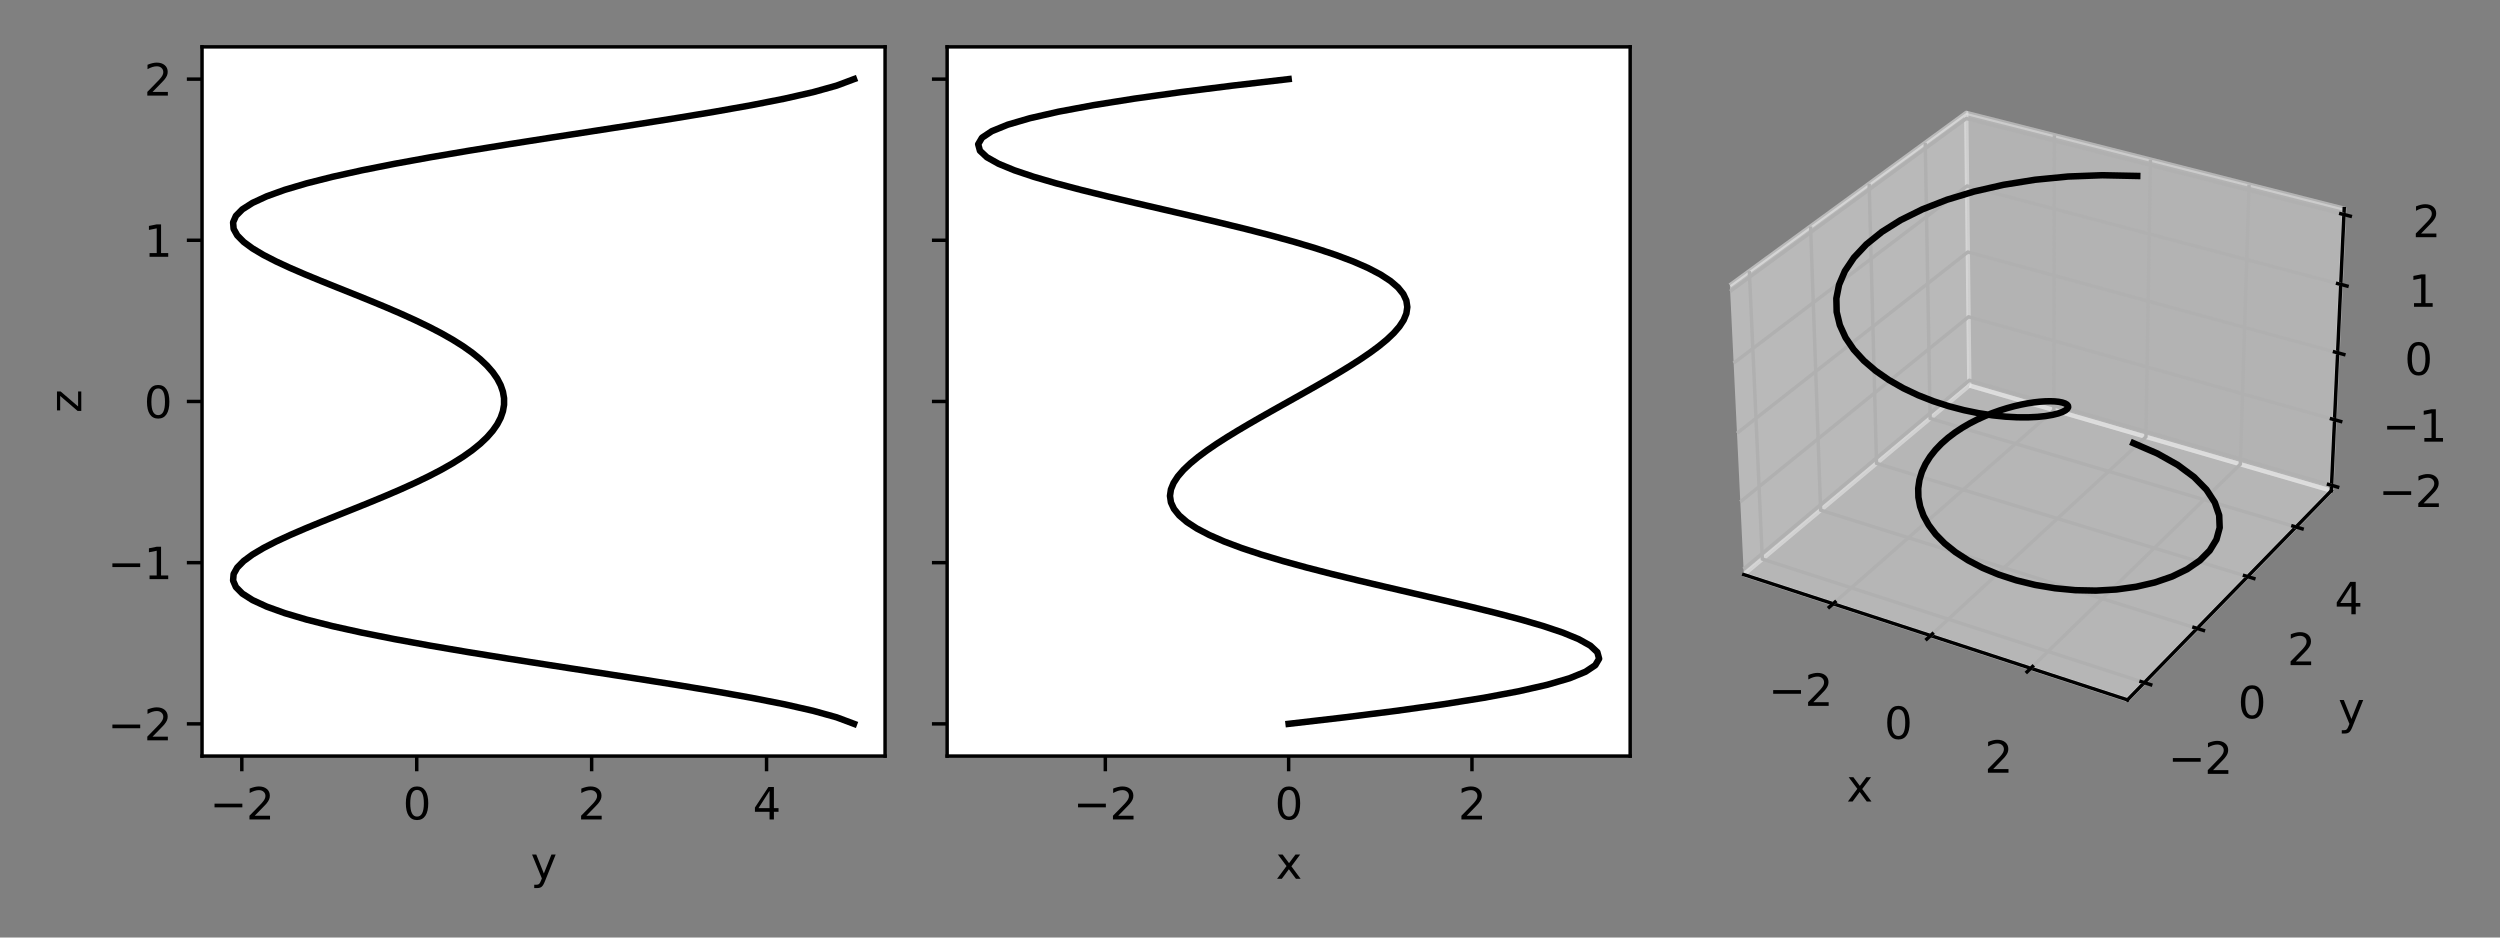 <?xml version="1.0" encoding="utf-8" standalone="no"?>
<!DOCTYPE svg PUBLIC "-//W3C//DTD SVG 1.1//EN"
  "http://www.w3.org/Graphics/SVG/1.1/DTD/svg11.dtd">
<svg xmlns:xlink="http://www.w3.org/1999/xlink" width="576pt" height="216pt" viewBox="0 0 576 216" xmlns="http://www.w3.org/2000/svg" version="1.1">
 <rect x="0" y="0" width="576" height="216" fill="#808080" stroke="none"/>
 <defs>
  <style type="text/css">*{stroke-linejoin: round; stroke-linecap: butt}</style>
 </defs>
 <g id="figure_1">
  <g id="patch_1">
   <path d="M 0 216 
L 576 216 
L 576 0 
L 0 0 
L 0 216 
z
" style="fill: none"/>
  </g>
  <g id="axes_1">
   <g id="patch_2">
    <path d="M 46.55 174.2 
L 203.919 174.2 
L 203.919 10.8 
L 46.55 10.8 
z
" style="fill: #ffffff"/>
   </g>
   <g id="line2d_1">
    <path d="M 196.766 166.773 
L 192.758 165.272 
L 187.36 163.772 
L 180.754 162.271 
L 173.133 160.771 
L 164.697 159.27 
L 155.647 157.77 
L 146.186 156.27 
L 136.508 154.769 
L 126.8 153.269 
L 117.237 151.768 
L 107.981 150.268 
L 99.175 148.767 
L 90.945 147.267 
L 83.397 145.766 
L 76.618 144.266 
L 70.673 142.765 
L 65.607 141.265 
L 61.444 139.764 
L 58.192 138.264 
L 55.838 136.764 
L 54.356 135.263 
L 53.703 133.763 
L 53.827 132.262 
L 54.663 130.762 
L 56.139 129.261 
L 58.18 127.761 
L 60.702 126.26 
L 63.625 124.76 
L 66.865 123.259 
L 70.343 121.759 
L 73.982 120.258 
L 77.711 118.758 
L 81.462 117.258 
L 85.176 115.757 
L 88.802 114.257 
L 92.294 112.756 
L 95.613 111.256 
L 98.73 109.755 
L 101.62 108.255 
L 104.266 106.754 
L 106.654 105.254 
L 108.776 103.753 
L 110.63 102.253 
L 112.213 100.753 
L 113.527 99.252 
L 114.573 97.752 
L 115.354 96.251 
L 115.873 94.751 
L 116.133 93.25 
L 116.133 91.75 
L 115.873 90.249 
L 115.354 88.749 
L 114.573 87.248 
L 113.527 85.748 
L 112.213 84.247 
L 110.63 82.747 
L 108.776 81.247 
L 106.654 79.746 
L 104.266 78.246 
L 101.62 76.745 
L 98.73 75.245 
L 95.613 73.744 
L 92.294 72.244 
L 88.802 70.743 
L 85.176 69.243 
L 81.462 67.742 
L 77.711 66.242 
L 73.982 64.742 
L 70.343 63.241 
L 66.865 61.741 
L 63.625 60.24 
L 60.702 58.74 
L 58.18 57.239 
L 56.139 55.739 
L 54.663 54.238 
L 53.827 52.738 
L 53.703 51.237 
L 54.356 49.737 
L 55.838 48.236 
L 58.192 46.736 
L 61.444 45.236 
L 65.607 43.735 
L 70.673 42.235 
L 76.618 40.734 
L 83.397 39.234 
L 90.945 37.733 
L 99.175 36.233 
L 107.981 34.732 
L 117.237 33.232 
L 126.8 31.731 
L 136.508 30.231 
L 146.186 28.73 
L 155.647 27.23 
L 164.697 25.73 
L 173.133 24.229 
L 180.754 22.729 
L 187.36 21.228 
L 192.758 19.728 
L 196.766 18.227 
" clip-path="url(#p7dccae5127)" style="fill: none; stroke: #000000; stroke-width: 1.5; stroke-linecap: square"/>
   </g>
   <g id="matplotlib.axis_1">
    <g id="xtick_1">
     <g id="line2d_2">
      <defs>
       <path id="m8e18925210" d="M 0 0 
L 0 3.5 
" style="stroke: #000000; stroke-width: 0.8"/>
      </defs>
      <g>
       <use xlink:href="#m8e18925210" x="55.714" y="174.2" style="stroke: #000000; stroke-width: 0.8"/>
      </g>
     </g>
     <g id="text_1">
      <!-- −2 -->
      <g transform="translate(48.343 188.798)scale(0.1 -0.1)">
       <defs>
        <path id="DejaVuSans-2212" d="M 678 2272 
L 4684 2272 
L 4684 1741 
L 678 1741 
L 678 2272 
z
" transform="scale(0.016)"/>
        <path id="DejaVuSans-32" d="M 1228 531 
L 3431 531 
L 3431 0 
L 469 0 
L 469 531 
Q 828 903 1448 1529 
Q 2069 2156 2228 2338 
Q 2531 2678 2651 2914 
Q 2772 3150 2772 3378 
Q 2772 3750 2511 3984 
Q 2250 4219 1831 4219 
Q 1534 4219 1204 4116 
Q 875 4013 500 3803 
L 500 4441 
Q 881 4594 1212 4672 
Q 1544 4750 1819 4750 
Q 2544 4750 2975 4387 
Q 3406 4025 3406 3419 
Q 3406 3131 3298 2873 
Q 3191 2616 2906 2266 
Q 2828 2175 2409 1742 
Q 1991 1309 1228 531 
z
" transform="scale(0.016)"/>
       </defs>
       <use xlink:href="#DejaVuSans-2212"/>
       <use xlink:href="#DejaVuSans-32" x="83.789"/>
      </g>
     </g>
    </g>
    <g id="xtick_2">
     <g id="line2d_3">
      <g>
       <use xlink:href="#m8e18925210" x="96.015" y="174.2" style="stroke: #000000; stroke-width: 0.8"/>
      </g>
     </g>
     <g id="text_2">
      <!-- 0 -->
      <g transform="translate(92.833 188.798)scale(0.1 -0.1)">
       <defs>
        <path id="DejaVuSans-30" d="M 2034 4250 
Q 1547 4250 1301 3770 
Q 1056 3291 1056 2328 
Q 1056 1369 1301 889 
Q 1547 409 2034 409 
Q 2525 409 2770 889 
Q 3016 1369 3016 2328 
Q 3016 3291 2770 3770 
Q 2525 4250 2034 4250 
z
M 2034 4750 
Q 2819 4750 3233 4129 
Q 3647 3509 3647 2328 
Q 3647 1150 3233 529 
Q 2819 -91 2034 -91 
Q 1250 -91 836 529 
Q 422 1150 422 2328 
Q 422 3509 836 4129 
Q 1250 4750 2034 4750 
z
" transform="scale(0.016)"/>
       </defs>
       <use xlink:href="#DejaVuSans-30"/>
      </g>
     </g>
    </g>
    <g id="xtick_3">
     <g id="line2d_4">
      <g>
       <use xlink:href="#m8e18925210" x="136.315" y="174.2" style="stroke: #000000; stroke-width: 0.8"/>
      </g>
     </g>
     <g id="text_3">
      <!-- 2 -->
      <g transform="translate(133.134 188.798)scale(0.1 -0.1)">
       <use xlink:href="#DejaVuSans-32"/>
      </g>
     </g>
    </g>
    <g id="xtick_4">
     <g id="line2d_5">
      <g>
       <use xlink:href="#m8e18925210" x="176.616" y="174.2" style="stroke: #000000; stroke-width: 0.8"/>
      </g>
     </g>
     <g id="text_4">
      <!-- 4 -->
      <g transform="translate(173.434 188.798)scale(0.1 -0.1)">
       <defs>
        <path id="DejaVuSans-34" d="M 2419 4116 
L 825 1625 
L 2419 1625 
L 2419 4116 
z
M 2253 4666 
L 3047 4666 
L 3047 1625 
L 3713 1625 
L 3713 1100 
L 3047 1100 
L 3047 0 
L 2419 0 
L 2419 1100 
L 313 1100 
L 313 1709 
L 2253 4666 
z
" transform="scale(0.016)"/>
       </defs>
       <use xlink:href="#DejaVuSans-34"/>
      </g>
     </g>
    </g>
    <g id="text_5">
     <!-- y -->
     <g transform="translate(122.275 202.477)scale(0.1 -0.1)">
      <defs>
       <path id="DejaVuSans-79" d="M 2059 -325 
Q 1816 -950 1584 -1140 
Q 1353 -1331 966 -1331 
L 506 -1331 
L 506 -850 
L 844 -850 
Q 1081 -850 1212 -737 
Q 1344 -625 1503 -206 
L 1606 56 
L 191 3500 
L 800 3500 
L 1894 763 
L 2988 3500 
L 3597 3500 
L 2059 -325 
z
" transform="scale(0.016)"/>
      </defs>
      <use xlink:href="#DejaVuSans-79"/>
     </g>
    </g>
   </g>
   <g id="matplotlib.axis_2">
    <g id="ytick_1">
     <g id="line2d_6">
      <defs>
       <path id="m4cf9484a4c" d="M 0 0 
L -3.5 0 
" style="stroke: #000000; stroke-width: 0.8"/>
      </defs>
      <g>
       <use xlink:href="#m4cf9484a4c" x="46.55" y="166.773" style="stroke: #000000; stroke-width: 0.8"/>
      </g>
     </g>
     <g id="text_6">
      <!-- −2 -->
      <g transform="translate(24.808 170.572)scale(0.1 -0.1)">
       <use xlink:href="#DejaVuSans-2212"/>
       <use xlink:href="#DejaVuSans-32" x="83.789"/>
      </g>
     </g>
    </g>
    <g id="ytick_2">
     <g id="line2d_7">
      <g>
       <use xlink:href="#m4cf9484a4c" x="46.55" y="129.636" style="stroke: #000000; stroke-width: 0.8"/>
      </g>
     </g>
     <g id="text_7">
      <!-- −1 -->
      <g transform="translate(24.808 133.436)scale(0.1 -0.1)">
       <defs>
        <path id="DejaVuSans-31" d="M 794 531 
L 1825 531 
L 1825 4091 
L 703 3866 
L 703 4441 
L 1819 4666 
L 2450 4666 
L 2450 531 
L 3481 531 
L 3481 0 
L 794 0 
L 794 531 
z
" transform="scale(0.016)"/>
       </defs>
       <use xlink:href="#DejaVuSans-2212"/>
       <use xlink:href="#DejaVuSans-31" x="83.789"/>
      </g>
     </g>
    </g>
    <g id="ytick_3">
     <g id="line2d_8">
      <g>
       <use xlink:href="#m4cf9484a4c" x="46.55" y="92.5" style="stroke: #000000; stroke-width: 0.8"/>
      </g>
     </g>
     <g id="text_8">
      <!-- 0 -->
      <g transform="translate(33.188 96.299)scale(0.1 -0.1)">
       <use xlink:href="#DejaVuSans-30"/>
      </g>
     </g>
    </g>
    <g id="ytick_4">
     <g id="line2d_9">
      <g>
       <use xlink:href="#m4cf9484a4c" x="46.55" y="55.364" style="stroke: #000000; stroke-width: 0.8"/>
      </g>
     </g>
     <g id="text_9">
      <!-- 1 -->
      <g transform="translate(33.188 59.163)scale(0.1 -0.1)">
       <use xlink:href="#DejaVuSans-31"/>
      </g>
     </g>
    </g>
    <g id="ytick_5">
     <g id="line2d_10">
      <g>
       <use xlink:href="#m4cf9484a4c" x="46.55" y="18.227" style="stroke: #000000; stroke-width: 0.8"/>
      </g>
     </g>
     <g id="text_10">
      <!-- 2 -->
      <g transform="translate(33.188 22.026)scale(0.1 -0.1)">
       <use xlink:href="#DejaVuSans-32"/>
      </g>
     </g>
    </g>
    <g id="text_11">
     <!-- z -->
     <g transform="translate(18.728 95.124)rotate(-90)scale(0.1 -0.1)">
      <defs>
       <path id="DejaVuSans-7a" d="M 353 3500 
L 3084 3500 
L 3084 2975 
L 922 459 
L 3084 459 
L 3084 0 
L 275 0 
L 275 525 
L 2438 3041 
L 353 3041 
L 353 3500 
z
" transform="scale(0.016)"/>
      </defs>
      <use xlink:href="#DejaVuSans-7a"/>
     </g>
    </g>
   </g>
   <g id="patch_3">
    <path d="M 46.55 174.2 
L 46.55 10.8 
" style="fill: none; stroke: #000000; stroke-width: 0.8; stroke-linejoin: miter; stroke-linecap: square"/>
   </g>
   <g id="patch_4">
    <path d="M 203.919 174.2 
L 203.919 10.8 
" style="fill: none; stroke: #000000; stroke-width: 0.8; stroke-linejoin: miter; stroke-linecap: square"/>
   </g>
   <g id="patch_5">
    <path d="M 46.55 174.2 
L 203.919 174.2 
" style="fill: none; stroke: #000000; stroke-width: 0.8; stroke-linejoin: miter; stroke-linecap: square"/>
   </g>
   <g id="patch_6">
    <path d="M 46.55 10.8 
L 203.919 10.8 
" style="fill: none; stroke: #000000; stroke-width: 0.8; stroke-linejoin: miter; stroke-linecap: square"/>
   </g>
  </g>
  <g id="axes_2">
   <g id="patch_7">
    <path d="M 218.219 174.2 
L 375.588 174.2 
L 375.588 10.8 
L 218.219 10.8 
z
" style="fill: #ffffff"/>
   </g>
   <g id="line2d_11">
    <path d="M 296.903 166.773 
L 309.843 165.272 
L 321.743 163.772 
L 332.458 162.271 
L 341.873 160.771 
L 349.903 159.27 
L 356.496 157.77 
L 361.627 156.27 
L 365.302 154.769 
L 367.552 153.269 
L 368.435 151.768 
L 368.027 150.268 
L 366.425 148.767 
L 363.742 147.267 
L 360.102 145.766 
L 355.639 144.266 
L 350.492 142.765 
L 344.804 141.265 
L 338.717 139.764 
L 332.369 138.264 
L 325.892 136.764 
L 319.412 135.263 
L 313.044 133.763 
L 306.89 132.262 
L 301.042 130.762 
L 295.577 129.261 
L 290.558 127.761 
L 286.036 126.26 
L 282.047 124.76 
L 278.613 123.259 
L 275.745 121.759 
L 273.443 120.258 
L 271.696 118.758 
L 270.486 117.258 
L 269.785 115.757 
L 269.562 114.257 
L 269.781 112.756 
L 270.401 111.256 
L 271.384 109.755 
L 272.686 108.255 
L 274.269 106.754 
L 276.093 105.254 
L 278.121 103.753 
L 280.32 102.253 
L 282.658 100.753 
L 285.108 99.252 
L 287.645 97.752 
L 290.247 96.251 
L 292.892 94.751 
L 295.564 93.25 
L 298.243 91.75 
L 300.915 90.249 
L 303.56 88.749 
L 306.162 87.248 
L 308.699 85.748 
L 311.149 84.247 
L 313.487 82.747 
L 315.686 81.247 
L 317.714 79.746 
L 319.538 78.246 
L 321.121 76.745 
L 322.423 75.245 
L 323.406 73.744 
L 324.026 72.244 
L 324.245 70.743 
L 324.022 69.243 
L 323.321 67.742 
L 322.111 66.242 
L 320.364 64.742 
L 318.062 63.241 
L 315.194 61.741 
L 311.76 60.24 
L 307.77 58.74 
L 303.248 57.239 
L 298.23 55.739 
L 292.765 54.238 
L 286.917 52.738 
L 280.763 51.237 
L 274.395 49.737 
L 267.915 48.236 
L 261.438 46.736 
L 255.09 45.236 
L 249.003 43.735 
L 243.315 42.235 
L 238.168 40.734 
L 233.705 39.234 
L 230.065 37.733 
L 227.382 36.233 
L 225.78 34.732 
L 225.372 33.232 
L 226.254 31.731 
L 228.505 30.231 
L 232.18 28.73 
L 237.311 27.23 
L 243.904 25.73 
L 251.934 24.229 
L 261.349 22.729 
L 272.064 21.228 
L 283.964 19.728 
L 296.903 18.227 
" clip-path="url(#p9b8c7cf8fd)" style="fill: none; stroke: #000000; stroke-width: 1.5; stroke-linecap: square"/>
   </g>
   <g id="matplotlib.axis_3">
    <g id="xtick_5">
     <g id="line2d_12">
      <g>
       <use xlink:href="#m8e18925210" x="254.666" y="174.2" style="stroke: #000000; stroke-width: 0.8"/>
      </g>
     </g>
     <g id="text_12">
      <!-- −2 -->
      <g transform="translate(247.295 188.798)scale(0.1 -0.1)">
       <use xlink:href="#DejaVuSans-2212"/>
       <use xlink:href="#DejaVuSans-32" x="83.789"/>
      </g>
     </g>
    </g>
    <g id="xtick_6">
     <g id="line2d_13">
      <g>
       <use xlink:href="#m8e18925210" x="296.903" y="174.2" style="stroke: #000000; stroke-width: 0.8"/>
      </g>
     </g>
     <g id="text_13">
      <!-- 0 -->
      <g transform="translate(293.722 188.798)scale(0.1 -0.1)">
       <use xlink:href="#DejaVuSans-30"/>
      </g>
     </g>
    </g>
    <g id="xtick_7">
     <g id="line2d_14">
      <g>
       <use xlink:href="#m8e18925210" x="339.141" y="174.2" style="stroke: #000000; stroke-width: 0.8"/>
      </g>
     </g>
     <g id="text_14">
      <!-- 2 -->
      <g transform="translate(335.959 188.798)scale(0.1 -0.1)">
       <use xlink:href="#DejaVuSans-32"/>
      </g>
     </g>
    </g>
    <g id="text_15">
     <!-- x -->
     <g transform="translate(293.944 202.477)scale(0.1 -0.1)">
      <defs>
       <path id="DejaVuSans-78" d="M 3513 3500 
L 2247 1797 
L 3578 0 
L 2900 0 
L 1881 1375 
L 863 0 
L 184 0 
L 1544 1831 
L 300 3500 
L 978 3500 
L 1906 2253 
L 2834 3500 
L 3513 3500 
z
" transform="scale(0.016)"/>
      </defs>
      <use xlink:href="#DejaVuSans-78"/>
     </g>
    </g>
   </g>
   <g id="matplotlib.axis_4">
    <g id="ytick_6">
     <g id="line2d_15">
      <g>
       <use xlink:href="#m4cf9484a4c" x="218.219" y="166.773" style="stroke: #000000; stroke-width: 0.8"/>
      </g>
     </g>
    </g>
    <g id="ytick_7">
     <g id="line2d_16">
      <g>
       <use xlink:href="#m4cf9484a4c" x="218.219" y="129.636" style="stroke: #000000; stroke-width: 0.8"/>
      </g>
     </g>
    </g>
    <g id="ytick_8">
     <g id="line2d_17">
      <g>
       <use xlink:href="#m4cf9484a4c" x="218.219" y="92.5" style="stroke: #000000; stroke-width: 0.8"/>
      </g>
     </g>
    </g>
    <g id="ytick_9">
     <g id="line2d_18">
      <g>
       <use xlink:href="#m4cf9484a4c" x="218.219" y="55.364" style="stroke: #000000; stroke-width: 0.8"/>
      </g>
     </g>
    </g>
    <g id="ytick_10">
     <g id="line2d_19">
      <g>
       <use xlink:href="#m4cf9484a4c" x="218.219" y="18.227" style="stroke: #000000; stroke-width: 0.8"/>
      </g>
     </g>
    </g>
   </g>
   <g id="patch_8">
    <path d="M 218.219 174.2 
L 218.219 10.8 
" style="fill: none; stroke: #000000; stroke-width: 0.8; stroke-linejoin: miter; stroke-linecap: square"/>
   </g>
   <g id="patch_9">
    <path d="M 375.588 174.2 
L 375.588 10.8 
" style="fill: none; stroke: #000000; stroke-width: 0.8; stroke-linejoin: miter; stroke-linecap: square"/>
   </g>
   <g id="patch_10">
    <path d="M 218.219 174.2 
L 375.588 174.2 
" style="fill: none; stroke: #000000; stroke-width: 0.8; stroke-linejoin: miter; stroke-linecap: square"/>
   </g>
   <g id="patch_11">
    <path d="M 218.219 10.8 
L 375.588 10.8 
" style="fill: none; stroke: #000000; stroke-width: 0.8; stroke-linejoin: miter; stroke-linecap: square"/>
   </g>
  </g>
  <g id="patch_12">
   <path d="M 389.888 171.184 
L 547.257 171.184 
L 547.257 13.816 
L 389.888 13.816 
L 389.888 171.184 
z
" style="fill: none; opacity: 0"/>
  </g>
  <g id="pane3d_1">
   <g id="patch_13">
    <path d="M 401.77 132.382 
L 453.739 88.821 
L 453.016 25.999 
L 398.561 65.738 
" style="fill: #f2f2f2; opacity: 0.5; stroke: #f2f2f2; stroke-linejoin: miter"/>
   </g>
  </g>
  <g id="pane3d_2">
   <g id="patch_14">
    <path d="M 453.739 88.821 
L 537.129 113.06 
L 540.105 48.073 
L 453.016 25.999 
" style="fill: #e6e6e6; opacity: 0.5; stroke: #e6e6e6; stroke-linejoin: miter"/>
   </g>
  </g>
  <g id="pane3d_3">
   <g id="patch_15">
    <path d="M 401.77 132.382 
L 490.169 161.253 
L 537.129 113.06 
L 453.739 88.821 
" style="fill: #ececec; opacity: 0.5; stroke: #ececec; stroke-linejoin: miter"/>
   </g>
  </g>
  <g id="axis3d_1">
   <g id="line2d_20">
    <path d="M 401.77 132.382 
L 490.169 161.253 
" style="fill: none; stroke: #000000; stroke-width: 0.8; stroke-linecap: square"/>
   </g>
   <g id="text_16">
    <!-- x -->
    <g transform="translate(425.459 184.672)scale(0.1 -0.1)">
     <use xlink:href="#DejaVuSans-78"/>
    </g>
   </g>
   <g id="Line3DCollection_1">
    <path d="M 422.348 139.103 
L 473.217 94.483 
L 473.326 31.147 
" style="fill: none; stroke: #b0b0b0; stroke-width: 0.8"/>
    <path d="M 444.804 146.437 
L 494.427 100.648 
L 495.463 36.758 
" style="fill: none; stroke: #b0b0b0; stroke-width: 0.8"/>
    <path d="M 467.879 153.973 
L 516.172 106.968 
L 518.183 42.517 
" style="fill: none; stroke: #b0b0b0; stroke-width: 0.8"/>
   </g>
   <g id="xtick_8">
    <g id="line2d_21">
     <path d="M 422.792 138.714 
L 421.46 139.883 
" style="fill: none; stroke: #000000; stroke-width: 0.8; stroke-linecap: square"/>
    </g>
    <g id="text_17">
     <!-- −2 -->
     <g transform="translate(407.455 162.632)scale(0.1 -0.1)">
      <use xlink:href="#DejaVuSans-2212"/>
      <use xlink:href="#DejaVuSans-32" x="83.789"/>
     </g>
    </g>
   </g>
   <g id="xtick_9">
    <g id="line2d_22">
     <path d="M 445.237 146.038 
L 443.937 147.238 
" style="fill: none; stroke: #000000; stroke-width: 0.8; stroke-linecap: square"/>
    </g>
    <g id="text_18">
     <!-- 0 -->
     <g transform="translate(434.143 170.231)scale(0.1 -0.1)">
      <use xlink:href="#DejaVuSans-30"/>
     </g>
    </g>
   </g>
   <g id="xtick_10">
    <g id="line2d_23">
     <path d="M 468.3 153.563 
L 467.033 154.796 
" style="fill: none; stroke: #000000; stroke-width: 0.8; stroke-linecap: square"/>
    </g>
    <g id="text_19">
     <!-- 2 -->
     <g transform="translate(457.264 178.041)scale(0.1 -0.1)">
      <use xlink:href="#DejaVuSans-32"/>
     </g>
    </g>
   </g>
  </g>
  <g id="axis3d_2">
   <g id="line2d_24">
    <path d="M 537.129 113.06 
L 490.169 161.253 
" style="fill: none; stroke: #000000; stroke-width: 0.8; stroke-linecap: square"/>
   </g>
   <g id="text_20">
    <!-- y -->
    <g transform="translate(538.734 166.873)scale(0.1 -0.1)">
     <use xlink:href="#DejaVuSans-79"/>
    </g>
   </g>
   <g id="Line3DCollection_2">
    <path d="M 403.048 62.464 
L 406.037 128.806 
L 494.04 157.28 
" style="fill: none; stroke: #b0b0b0; stroke-width: 0.8"/>
    <path d="M 417.156 52.168 
L 419.472 117.544 
L 506.211 144.789 
" style="fill: none; stroke: #b0b0b0; stroke-width: 0.8"/>
    <path d="M 430.652 42.319 
L 432.348 106.752 
L 517.85 132.845 
" style="fill: none; stroke: #b0b0b0; stroke-width: 0.8"/>
    <path d="M 443.573 32.89 
L 444.698 96.4 
L 528.99 121.413 
" style="fill: none; stroke: #b0b0b0; stroke-width: 0.8"/>
   </g>
   <g id="xtick_11">
    <g id="line2d_25">
     <path d="M 493.298 157.04 
L 495.525 157.761 
" style="fill: none; stroke: #000000; stroke-width: 0.8; stroke-linecap: square"/>
    </g>
    <g id="text_21">
     <!-- −2 -->
     <g transform="translate(499.541 178.292)scale(0.1 -0.1)">
      <use xlink:href="#DejaVuSans-2212"/>
      <use xlink:href="#DejaVuSans-32" x="83.789"/>
     </g>
    </g>
   </g>
   <g id="xtick_12">
    <g id="line2d_26">
     <path d="M 505.481 144.56 
L 507.673 145.249 
" style="fill: none; stroke: #000000; stroke-width: 0.8; stroke-linecap: square"/>
    </g>
    <g id="text_22">
     <!-- 0 -->
     <g transform="translate(515.626 165.488)scale(0.1 -0.1)">
      <use xlink:href="#DejaVuSans-30"/>
     </g>
    </g>
   </g>
   <g id="xtick_13">
    <g id="line2d_27">
     <path d="M 517.131 132.626 
L 519.289 133.285 
" style="fill: none; stroke: #000000; stroke-width: 0.8; stroke-linecap: square"/>
    </g>
    <g id="text_23">
     <!-- 2 -->
     <g transform="translate(526.999 153.245)scale(0.1 -0.1)">
      <use xlink:href="#DejaVuSans-32"/>
     </g>
    </g>
   </g>
   <g id="xtick_14">
    <g id="line2d_28">
     <path d="M 528.282 121.203 
L 530.407 121.834 
" style="fill: none; stroke: #000000; stroke-width: 0.8; stroke-linecap: square"/>
    </g>
    <g id="text_24">
     <!-- 4 -->
     <g transform="translate(537.885 141.528)scale(0.1 -0.1)">
      <use xlink:href="#DejaVuSans-34"/>
     </g>
    </g>
   </g>
  </g>
  <g id="axis3d_3">
   <g id="line2d_29">
    <path d="M 537.129 113.06 
L 540.105 48.073 
" style="fill: none; stroke: #000000; stroke-width: 0.8; stroke-linecap: square"/>
   </g>
   <g id="Line3DCollection_3">
    <path d="M 537.187 111.815 
L 453.725 87.615 
L 401.709 131.108 
" style="fill: none; stroke: #b0b0b0; stroke-width: 0.8"/>
    <path d="M 537.878 96.705 
L 453.557 72.987 
L 400.964 115.632 
" style="fill: none; stroke: #b0b0b0; stroke-width: 0.8"/>
    <path d="M 538.585 81.278 
L 453.385 58.065 
L 400.202 99.818 
" style="fill: none; stroke: #b0b0b0; stroke-width: 0.8"/>
    <path d="M 539.306 65.523 
L 453.21 42.842 
L 399.424 83.655 
" style="fill: none; stroke: #b0b0b0; stroke-width: 0.8"/>
    <path d="M 540.043 49.43 
L 453.031 27.308 
L 398.628 67.131 
" style="fill: none; stroke: #b0b0b0; stroke-width: 0.8"/>
   </g>
   <g id="xtick_15">
    <g id="line2d_30">
     <path d="M 536.486 111.612 
L 538.589 112.221 
" style="fill: none; stroke: #000000; stroke-width: 0.8; stroke-linecap: square"/>
    </g>
    <g id="text_25">
     <!-- −2 -->
     <g transform="translate(548.042 116.818)scale(0.1 -0.1)">
      <use xlink:href="#DejaVuSans-2212"/>
      <use xlink:href="#DejaVuSans-32" x="83.789"/>
     </g>
    </g>
   </g>
   <g id="xtick_16">
    <g id="line2d_31">
     <path d="M 537.17 96.506 
L 539.296 97.104 
" style="fill: none; stroke: #000000; stroke-width: 0.8; stroke-linecap: square"/>
    </g>
    <g id="text_26">
     <!-- −1 -->
     <g transform="translate(548.919 101.759)scale(0.1 -0.1)">
      <use xlink:href="#DejaVuSans-2212"/>
      <use xlink:href="#DejaVuSans-31" x="83.789"/>
     </g>
    </g>
   </g>
   <g id="xtick_17">
    <g id="line2d_32">
     <path d="M 537.869 81.083 
L 540.018 81.669 
" style="fill: none; stroke: #000000; stroke-width: 0.8; stroke-linecap: square"/>
    </g>
    <g id="text_27">
     <!-- 0 -->
     <g transform="translate(554.004 86.385)scale(0.1 -0.1)">
      <use xlink:href="#DejaVuSans-30"/>
     </g>
    </g>
   </g>
   <g id="xtick_18">
    <g id="line2d_33">
     <path d="M 538.583 65.333 
L 540.755 65.905 
" style="fill: none; stroke: #000000; stroke-width: 0.8; stroke-linecap: square"/>
    </g>
    <g id="text_28">
     <!-- 1 -->
     <g transform="translate(554.918 70.686)scale(0.1 -0.1)">
      <use xlink:href="#DejaVuSans-31"/>
     </g>
    </g>
   </g>
   <g id="xtick_19">
    <g id="line2d_34">
     <path d="M 539.312 49.244 
L 541.509 49.803 
" style="fill: none; stroke: #000000; stroke-width: 0.8; stroke-linecap: square"/>
    </g>
    <g id="text_29">
     <!-- 2 -->
     <g transform="translate(555.852 54.651)scale(0.1 -0.1)">
      <use xlink:href="#DejaVuSans-32"/>
     </g>
    </g>
   </g>
  </g>
  <g id="axes_3">
   <g id="line2d_35">
    <path d="M 491.535 102.103 
L 497.062 104.486 
L 501.732 107.108 
L 505.505 109.906 
L 508.361 112.816 
L 510.289 115.774 
L 511.298 118.714 
L 511.412 121.577 
L 510.67 124.303 
L 509.127 126.837 
L 506.85 129.132 
L 503.922 131.145 
L 500.433 132.841 
L 496.482 134.196 
L 492.173 135.191 
L 487.613 135.818 
L 482.907 136.077 
L 478.158 135.977 
L 473.46 135.533 
L 468.903 134.768 
L 464.563 133.709 
L 460.508 132.388 
L 456.793 130.841 
L 453.458 129.103 
L 450.536 127.212 
L 448.044 125.205 
L 445.991 123.117 
L 444.374 120.981 
L 443.182 118.83 
L 442.399 116.689 
L 442 114.585 
L 441.957 112.537 
L 442.239 110.564 
L 442.811 108.68 
L 443.64 106.896 
L 444.689 105.218 
L 445.925 103.654 
L 447.315 102.205 
L 448.828 100.872 
L 450.435 99.654 
L 452.109 98.548 
L 453.828 97.55 
L 455.57 96.658 
L 457.317 95.864 
L 459.053 95.166 
L 460.765 94.557 
L 462.441 94.033 
L 464.071 93.59 
L 465.645 93.224 
L 467.155 92.931 
L 468.593 92.709 
L 469.948 92.556 
L 471.213 92.468 
L 472.376 92.444 
L 473.426 92.482 
L 474.349 92.579 
L 475.131 92.733 
L 475.756 92.94 
L 476.205 93.194 
L 476.462 93.49 
L 476.507 93.819 
L 476.32 94.174 
L 475.883 94.542 
L 475.18 94.91 
L 474.195 95.263 
L 472.916 95.584 
L 471.337 95.854 
L 469.454 96.052 
L 467.271 96.157 
L 464.798 96.147 
L 462.054 95.998 
L 459.064 95.688 
L 455.863 95.196 
L 452.495 94.503 
L 449.011 93.591 
L 445.471 92.448 
L 441.942 91.063 
L 438.495 89.432 
L 435.207 87.556 
L 432.157 85.44 
L 429.425 83.096 
L 427.089 80.542 
L 425.223 77.801 
L 423.896 74.902 
L 423.169 71.878 
L 423.095 68.767 
L 423.717 65.61 
L 425.065 62.45 
L 427.158 59.334 
L 430.002 56.307 
L 433.591 53.417 
L 437.906 50.709 
L 442.915 48.229 
L 448.576 46.02 
L 454.833 44.123 
L 461.622 42.576 
L 468.865 41.415 
L 476.477 40.671 
L 484.362 40.371 
L 492.413 40.541 
" clip-path="url(#pacb67e772e)" style="fill: none; stroke: #000000; stroke-width: 1.5; stroke-linecap: square"/>
   </g>
  </g>
 </g>
 <defs>
  <clipPath id="p7dccae5127">
   <rect x="46.55" y="10.8" width="157.369" height="163.4"/>
  </clipPath>
  <clipPath id="p9b8c7cf8fd">
   <rect x="218.219" y="10.8" width="157.369" height="163.4"/>
  </clipPath>
  <clipPath id="pacb67e772e">
   <rect x="389.888" y="13.816" width="157.369" height="157.369"/>
  </clipPath>
 </defs>
</svg>
